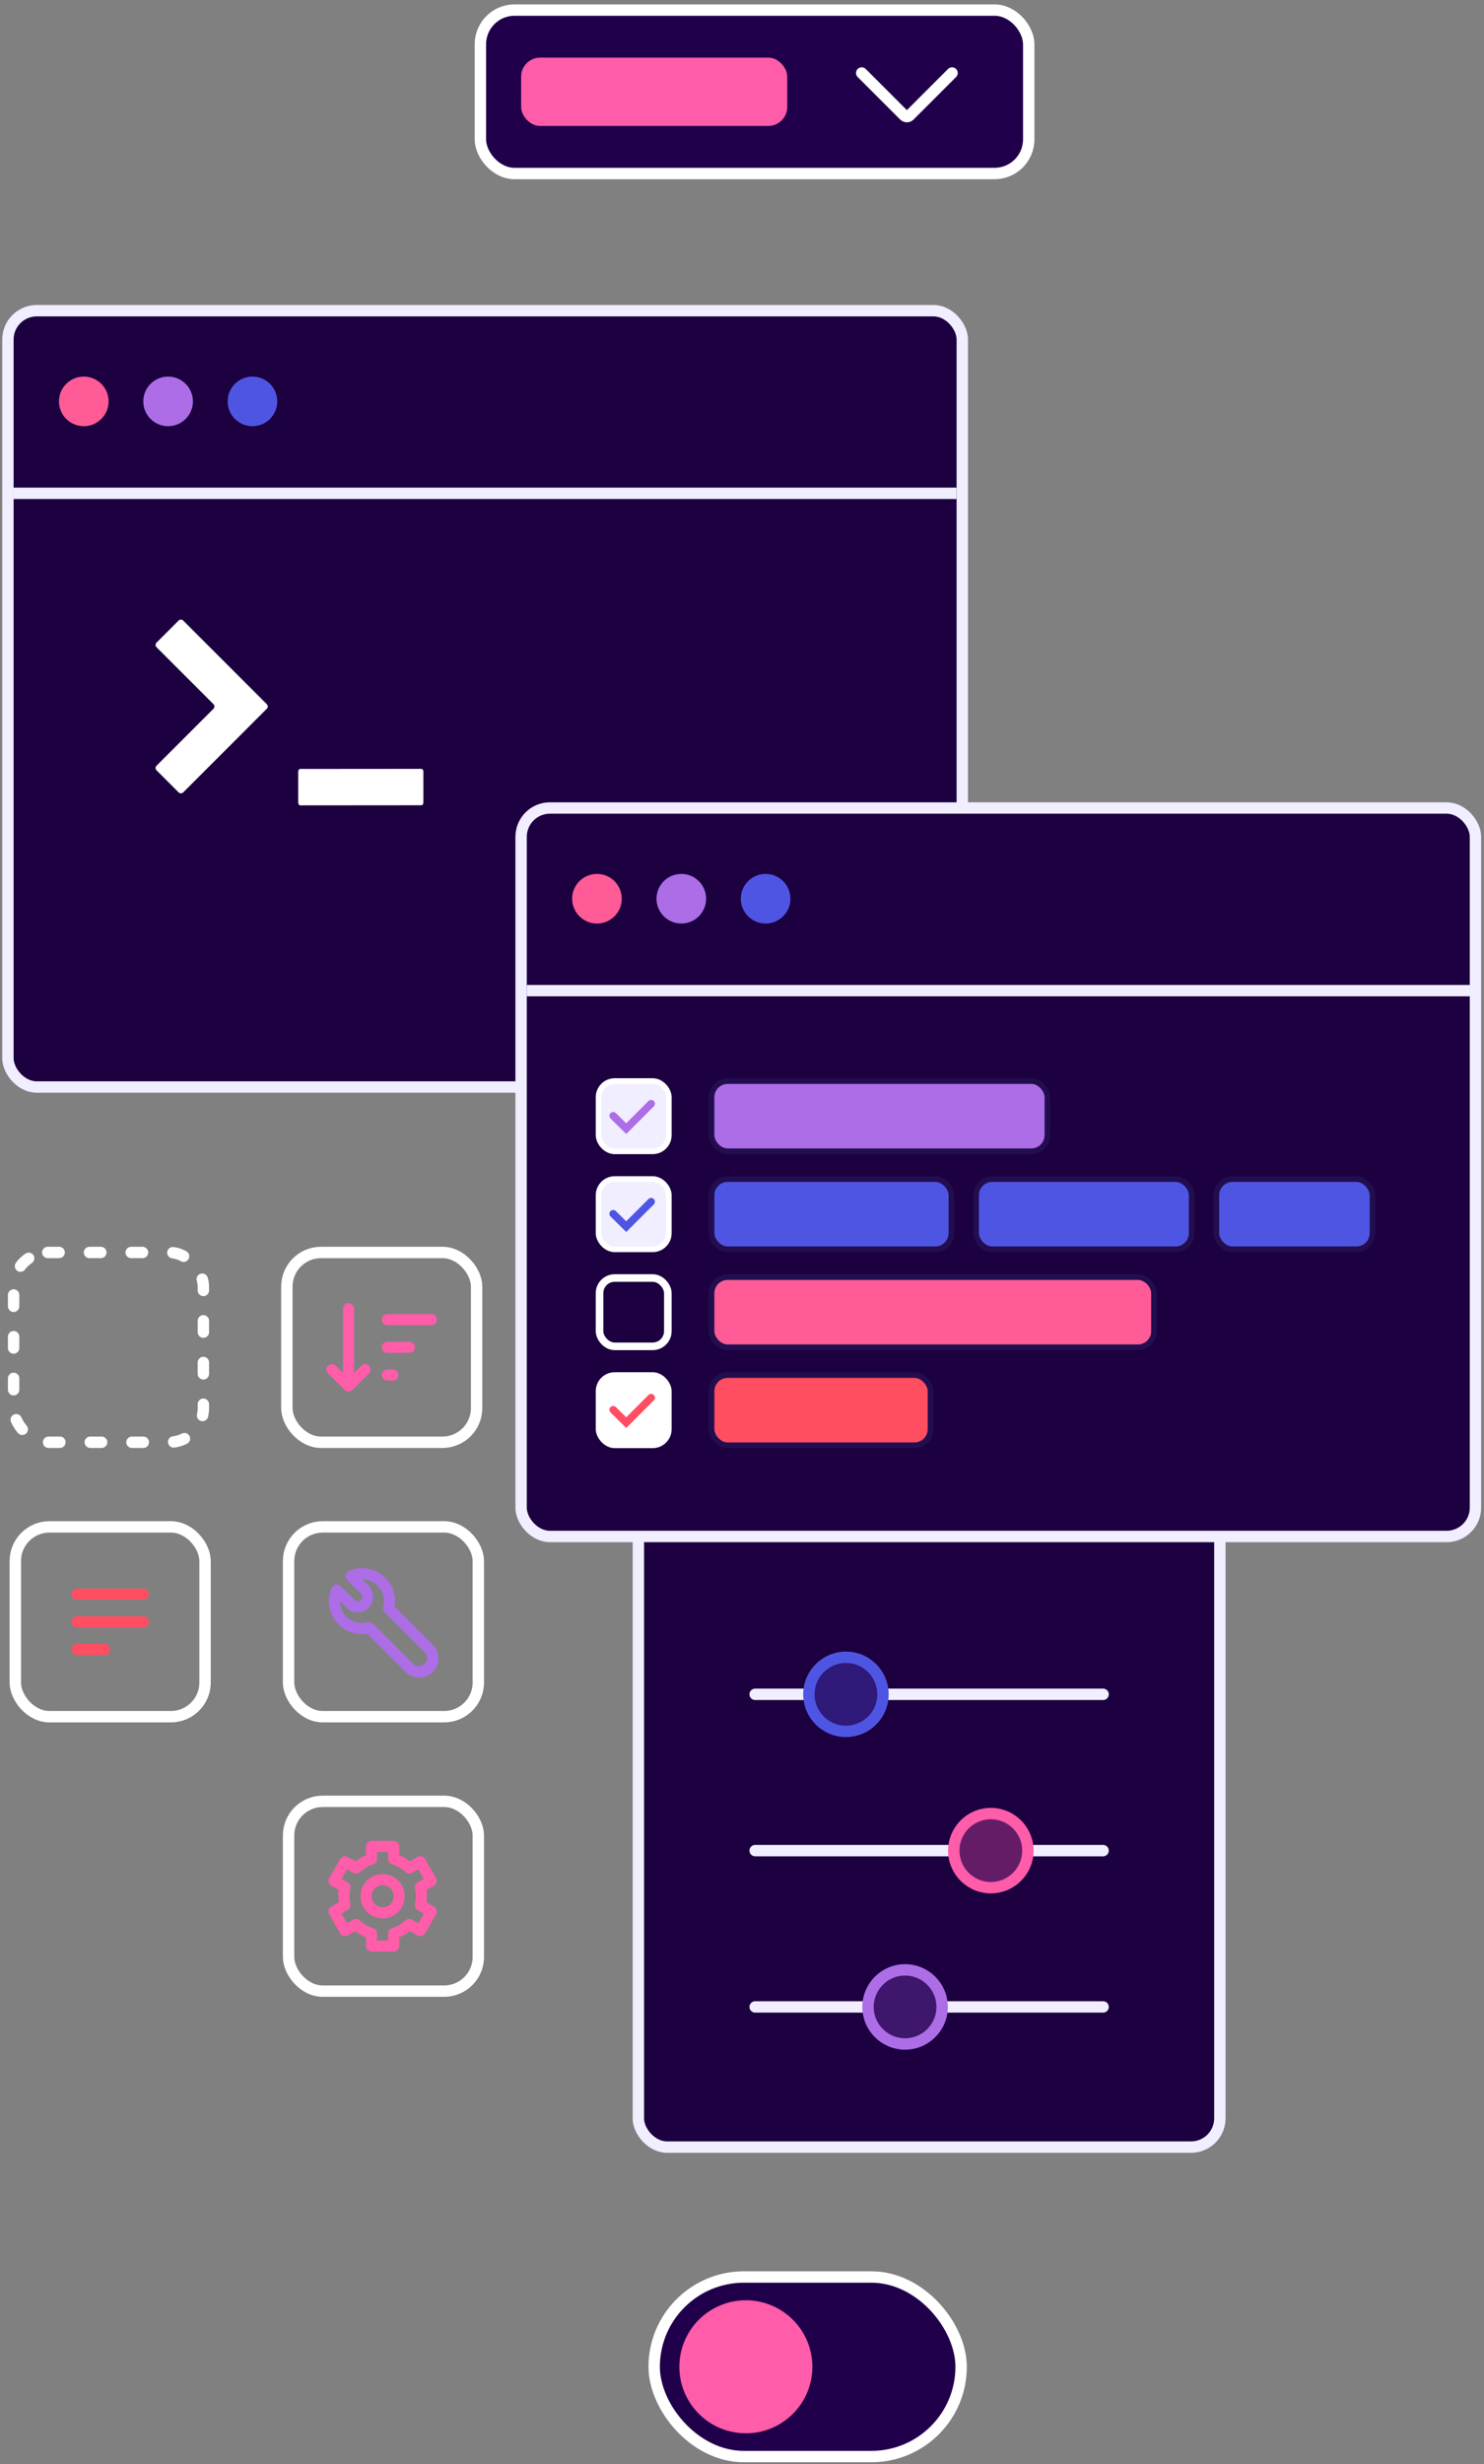 <svg xmlns="http://www.w3.org/2000/svg" width="200" height="332" fill="none" viewBox="0 0 200 332"><rect x="0" y="0" width="200" height="332" fill="#808080" stroke="none"/><rect width="78.374" height="94.803" x="86.03" y="194.5" fill="#1C0040" stroke="#F0EEFF" stroke-width="1.534" rx="3.886"/><path stroke="#F0EEFF" stroke-linecap="round" stroke-width="1.534" d="M101.773 228.294H148.665"/><path stroke="#F0EEFF" stroke-linecap="round" stroke-width="1.534" d="M101.773 249.354H148.665"/><path stroke="#F0EEFF" stroke-linecap="round" stroke-width="1.534" d="M101.773 270.414H148.665"/><circle cx="114.008" cy="228.294" r="4.993" fill="#2F1979" stroke="#4F55E3" stroke-width="1.534"/><circle cx="133.536" cy="249.354" r="4.993" fill="#641C67" stroke="#FF5CAA" stroke-width="1.534"/><circle cx="121.977" cy="270.414" r="4.993" fill="#3E176C" stroke="#AD6DE7" stroke-width="1.534"/><rect width="128.62" height="104.603" x="1.069" y="41.862" fill="#1C0040" stroke="#F0EEFF" stroke-width="1.534" rx="3.886"/><circle cx="11.292" cy="54.084" r="3.343" fill="#FF5C97"/><circle cx="22.655" cy="54.084" r="3.343" fill="#AD6DE7"/><circle cx="34.023" cy="54.084" r="3.343" fill="#4F55E3"/><path stroke="#F0EEFF" stroke-width="1.534" d="M1.836 66.47H128.922"/><path fill="#fff" fill-rule="evenodd" d="M40.191 103.984C40.191 103.776 40.31 103.607 40.458 103.607L56.793 103.594C56.94 103.594 57.06 103.763 57.06 103.971L57.061 108.124C57.061 108.333 56.942 108.502 56.795 108.502L40.46 108.515C40.312 108.515 40.193 108.346 40.193 108.138L40.191 103.984Z" clip-rule="evenodd"/><path fill="#fff" fill-rule="evenodd" d="M35.962 95.494C36.131 95.326 36.131 95.053 35.962 94.885L24.685 83.608C24.517 83.44 24.244 83.44 24.076 83.608L21.091 86.593C20.923 86.761 20.923 87.034 21.091 87.202L28.774 94.885C28.942 95.053 28.942 95.326 28.774 95.494L21.091 103.177C20.923 103.345 20.923 103.618 21.091 103.786L24.076 106.772C24.244 106.94 24.517 106.94 24.685 106.772L35.962 95.494Z" clip-rule="evenodd"/><rect width="41.367" height="24.196" x="88.164" y="306.804" fill="#21004B" stroke="#fff" stroke-width="1.534" rx="12.098"/><circle cx="100.521" cy="318.902" r="8.195" fill="#FF5CAA" stroke="#FF5CAA" stroke-width="1.534"/><rect width="73.902" height="22.021" x="64.742" y="1.359" fill="#21004B" stroke="#fff" stroke-width="1.534" rx="4.603"/><rect width="35.863" height="9.206" x="70.234" y="7.766" fill="#FF5CAA" rx="2.557"/><path stroke="#fff" stroke-linecap="round" stroke-linejoin="round" stroke-width="1.534" d="M116.133 9.836L121.86 15.563C122.06 15.763 122.383 15.763 122.583 15.563L128.31 9.836"/><rect width="25.573" height="25.573" x="38.66" y="168.757" stroke="#fff" stroke-width="1.534" rx="4.603"/><path fill="#FF5CAA" fill-rule="evenodd" d="M47.716 176.322C47.716 176.124 47.638 175.935 47.498 175.795C47.358 175.655 47.168 175.576 46.97 175.576C46.773 175.576 46.583 175.655 46.443 175.795C46.303 175.935 46.224 176.124 46.224 176.322V184.964L45.26 183.999C45.119 183.863 44.931 183.788 44.736 183.79C44.54 183.792 44.353 183.87 44.215 184.008C44.076 184.147 43.998 184.334 43.996 184.529C43.994 184.725 44.07 184.913 44.206 185.054L46.443 187.291C46.583 187.431 46.773 187.51 46.97 187.51C47.168 187.51 47.358 187.431 47.498 187.291L49.735 185.054C49.871 184.913 49.946 184.725 49.945 184.529C49.943 184.334 49.864 184.147 49.726 184.008C49.588 183.87 49.401 183.792 49.205 183.79C49.01 183.788 48.821 183.863 48.681 183.999L47.716 184.964V176.322ZM52.191 177.068C51.994 177.068 51.804 177.146 51.664 177.286C51.524 177.426 51.446 177.616 51.446 177.814C51.446 178.012 51.524 178.201 51.664 178.341C51.804 178.481 51.994 178.56 52.191 178.56H58.158C58.356 178.56 58.546 178.481 58.686 178.341C58.826 178.201 58.904 178.012 58.904 177.814C58.904 177.616 58.826 177.426 58.686 177.286C58.546 177.146 58.356 177.068 58.158 177.068H52.191ZM52.191 180.797C51.994 180.797 51.804 180.876 51.664 181.016C51.524 181.156 51.446 181.345 51.446 181.543C51.446 181.741 51.524 181.931 51.664 182.07C51.804 182.21 51.994 182.289 52.191 182.289H55.175C55.373 182.289 55.562 182.21 55.702 182.07C55.842 181.931 55.921 181.741 55.921 181.543C55.921 181.345 55.842 181.156 55.702 181.016C55.562 180.876 55.373 180.797 55.175 180.797H52.191ZM52.191 184.527C51.994 184.527 51.804 184.605 51.664 184.745C51.524 184.885 51.446 185.075 51.446 185.272C51.446 185.47 51.524 185.66 51.664 185.8C51.804 185.94 51.994 186.018 52.191 186.018H52.937C53.135 186.018 53.325 185.94 53.465 185.8C53.605 185.66 53.683 185.47 53.683 185.272C53.683 185.075 53.605 184.885 53.465 184.745C53.325 184.605 53.135 184.527 52.937 184.527H52.191Z" clip-rule="evenodd"/><rect width="25.573" height="25.573" x="38.891" y="205.734" stroke="#fff" stroke-width="1.534" rx="4.603"/><path fill="#AD6DE7" fill-rule="evenodd" d="M45.254 213.523C45.373 213.5 45.496 213.507 45.612 213.543C45.728 213.578 45.834 213.642 45.92 213.728L47.763 215.571C47.819 215.629 47.886 215.676 47.96 215.708C48.034 215.741 48.114 215.758 48.194 215.759C48.275 215.76 48.355 215.745 48.43 215.714C48.505 215.684 48.573 215.638 48.63 215.581C48.687 215.524 48.732 215.456 48.763 215.381C48.793 215.307 48.808 215.227 48.807 215.146C48.806 215.065 48.789 214.985 48.757 214.911C48.725 214.837 48.678 214.77 48.619 214.715L46.777 212.872C46.691 212.786 46.627 212.681 46.592 212.565C46.556 212.448 46.549 212.325 46.572 212.206C46.594 212.086 46.646 211.974 46.722 211.879C46.797 211.784 46.895 211.709 47.007 211.661C47.741 211.341 48.547 211.225 49.341 211.325C50.136 211.425 50.888 211.737 51.52 212.229C52.151 212.721 52.639 213.374 52.93 214.119C53.222 214.865 53.307 215.675 53.176 216.465L58.307 221.596C58.553 221.835 58.749 222.121 58.883 222.437C59.017 222.753 59.088 223.092 59.09 223.435C59.092 223.778 59.026 224.119 58.896 224.436C58.765 224.753 58.573 225.042 58.331 225.284C58.088 225.527 57.8 225.719 57.482 225.849C57.165 225.98 56.825 226.046 56.481 226.043C56.138 226.041 55.799 225.971 55.483 225.837C55.168 225.702 54.882 225.507 54.642 225.261L49.511 220.13C48.721 220.261 47.91 220.175 47.164 219.884C46.419 219.592 45.765 219.104 45.274 218.472C44.782 217.839 44.47 217.086 44.37 216.291C44.271 215.497 44.388 214.69 44.709 213.956C44.758 213.845 44.833 213.747 44.928 213.672C45.023 213.596 45.135 213.545 45.254 213.523V213.523ZM45.828 215.746C45.829 216.2 45.934 216.648 46.135 217.054C46.337 217.461 46.629 217.816 46.99 218.091C47.35 218.367 47.77 218.556 48.215 218.643C48.66 218.73 49.12 218.714 49.558 218.595C49.684 218.561 49.818 218.561 49.945 218.595C50.071 218.629 50.187 218.696 50.28 218.789L55.697 224.206C55.905 224.402 56.181 224.509 56.468 224.504C56.753 224.5 57.026 224.385 57.229 224.182C57.431 223.98 57.546 223.707 57.551 223.421C57.555 223.135 57.448 222.859 57.252 222.651L51.836 217.233C51.743 217.141 51.676 217.025 51.642 216.899C51.608 216.772 51.608 216.639 51.642 216.512C51.76 216.074 51.777 215.615 51.689 215.17C51.602 214.725 51.414 214.306 51.139 213.946C50.864 213.585 50.51 213.293 50.103 213.091C49.697 212.89 49.25 212.784 48.797 212.783L49.675 213.66C50.068 214.053 50.289 214.587 50.289 215.143C50.289 215.699 50.068 216.233 49.675 216.626C49.281 217.02 48.748 217.241 48.192 217.241C47.635 217.241 47.102 217.02 46.708 216.626L45.828 215.746Z" clip-rule="evenodd"/><rect width="25.573" height="25.573" x="38.891" y="242.712" stroke="#fff" stroke-width="1.534" rx="4.603"/><path fill="#FF5CAA" fill-rule="evenodd" d="M50.075 248.04C49.877 248.04 49.688 248.118 49.548 248.258C49.408 248.398 49.329 248.588 49.329 248.786V249.966C48.815 250.174 48.332 250.453 47.895 250.795L46.873 250.204C46.701 250.106 46.498 250.079 46.307 250.13C46.115 250.181 45.953 250.306 45.854 250.477L44.362 253.061C44.263 253.232 44.236 253.436 44.288 253.627C44.339 253.818 44.464 253.981 44.635 254.08L45.657 254.67C45.58 255.22 45.58 255.777 45.657 256.327L44.635 256.916C44.55 256.965 44.476 257.031 44.416 257.108C44.356 257.186 44.312 257.275 44.287 257.37C44.262 257.464 44.255 257.563 44.268 257.66C44.281 257.757 44.313 257.851 44.362 257.936L45.854 260.52C45.953 260.691 46.115 260.816 46.307 260.867C46.498 260.918 46.701 260.892 46.873 260.793L47.895 260.202C48.328 260.541 48.811 260.821 49.329 261.031V262.211C49.329 262.409 49.408 262.599 49.548 262.739C49.688 262.879 49.877 262.957 50.075 262.957H53.059C53.257 262.957 53.446 262.879 53.586 262.739C53.726 262.599 53.805 262.409 53.805 262.211V261.031C54.319 260.823 54.802 260.544 55.239 260.202L56.261 260.793C56.433 260.892 56.636 260.918 56.827 260.867C57.019 260.816 57.181 260.691 57.28 260.52L58.772 257.936C58.871 257.765 58.898 257.561 58.847 257.37C58.795 257.179 58.67 257.016 58.499 256.917L57.477 256.327C57.554 255.777 57.554 255.22 57.477 254.67L58.499 254.081C58.584 254.032 58.658 253.966 58.718 253.889C58.778 253.811 58.822 253.722 58.847 253.627C58.872 253.533 58.879 253.434 58.866 253.337C58.853 253.24 58.821 253.146 58.772 253.061L57.28 250.477C57.181 250.306 57.019 250.181 56.827 250.13C56.636 250.079 56.433 250.106 56.261 250.204L55.239 250.795C54.802 250.453 54.319 250.174 53.805 249.966V248.786C53.805 248.588 53.726 248.398 53.586 248.258C53.446 248.118 53.257 248.04 53.059 248.04H50.075ZM50.821 250.494V249.532H52.313V250.494C52.313 250.654 52.365 250.811 52.461 250.94C52.557 251.068 52.692 251.163 52.846 251.208C53.518 251.409 54.133 251.765 54.642 252.247C54.758 252.357 54.907 252.427 55.067 252.446C55.227 252.465 55.388 252.431 55.528 252.351L56.361 251.869L57.107 253.161L56.274 253.642C56.135 253.722 56.026 253.845 55.962 253.993C55.899 254.14 55.884 254.304 55.921 254.46C56.084 255.143 56.084 255.854 55.921 256.537C55.884 256.693 55.899 256.857 55.962 257.004C56.026 257.152 56.135 257.275 56.274 257.355L57.107 257.836L56.361 259.128L55.527 258.646C55.388 258.566 55.226 258.533 55.067 258.551C54.907 258.57 54.758 258.64 54.642 258.751C54.133 259.233 53.518 259.588 52.846 259.789C52.692 259.835 52.557 259.929 52.461 260.058C52.365 260.186 52.313 260.343 52.313 260.503V261.465H50.821V260.503C50.821 260.343 50.769 260.186 50.673 260.058C50.577 259.929 50.442 259.835 50.288 259.789C49.616 259.588 49.001 259.233 48.493 258.751C48.376 258.64 48.227 258.57 48.067 258.551C47.907 258.532 47.746 258.566 47.606 258.646L46.773 259.128L46.027 257.836L46.86 257.355C46.999 257.275 47.108 257.152 47.172 257.004C47.235 256.857 47.25 256.693 47.213 256.537C47.05 255.854 47.05 255.143 47.213 254.46C47.25 254.304 47.235 254.14 47.172 253.993C47.108 253.845 46.999 253.722 46.86 253.642L46.027 253.161L46.773 251.869L47.606 252.351C47.746 252.431 47.907 252.465 48.067 252.446C48.227 252.427 48.376 252.357 48.493 252.247C49.001 251.765 49.616 251.409 50.288 251.208C50.442 251.163 50.577 251.068 50.673 250.94C50.769 250.811 50.821 250.654 50.821 250.494ZM50.075 255.499C50.075 255.103 50.232 254.723 50.512 254.444C50.792 254.164 51.171 254.007 51.567 254.007C51.963 254.007 52.342 254.164 52.622 254.444C52.902 254.723 53.059 255.103 53.059 255.499C53.059 255.894 52.902 256.274 52.622 256.553C52.342 256.833 51.963 256.99 51.567 256.99C51.171 256.99 50.792 256.833 50.512 256.553C50.232 256.274 50.075 255.894 50.075 255.499ZM51.567 252.515C50.776 252.515 50.017 252.829 49.457 253.389C48.898 253.948 48.584 254.707 48.584 255.499C48.584 256.29 48.898 257.049 49.457 257.608C50.017 258.168 50.776 258.482 51.567 258.482C52.358 258.482 53.117 258.168 53.677 257.608C54.236 257.049 54.55 256.29 54.55 255.499C54.55 254.707 54.236 253.948 53.677 253.389C53.117 252.829 52.358 252.515 51.567 252.515V252.515Z" clip-rule="evenodd"/><rect width="25.573" height="25.573" x="2.063" y="205.734" stroke="#fff" stroke-width="1.534" rx="4.603"/><path fill="#FF4E62" fill-rule="evenodd" d="M9.629 214.791C9.629 214.594 9.707 214.404 9.847 214.264C9.987 214.124 10.177 214.046 10.375 214.046H19.325C19.523 214.046 19.713 214.124 19.852 214.264C19.992 214.404 20.071 214.594 20.071 214.791C20.071 214.989 19.992 215.179 19.852 215.319C19.713 215.459 19.523 215.537 19.325 215.537H10.375C10.177 215.537 9.987 215.459 9.847 215.319C9.707 215.179 9.629 214.989 9.629 214.791ZM9.629 218.521C9.629 218.323 9.707 218.133 9.847 217.993C9.987 217.853 10.177 217.775 10.375 217.775H19.325C19.523 217.775 19.713 217.853 19.852 217.993C19.992 218.133 20.071 218.323 20.071 218.521C20.071 218.719 19.992 218.908 19.852 219.048C19.713 219.188 19.523 219.267 19.325 219.267H10.375C10.177 219.267 9.987 219.188 9.847 219.048C9.707 218.908 9.629 218.719 9.629 218.521ZM9.629 222.25C9.629 222.052 9.707 221.863 9.847 221.723C9.987 221.583 10.177 221.504 10.375 221.504H14.104C14.302 221.504 14.492 221.583 14.632 221.723C14.771 221.863 14.85 222.052 14.85 222.25C14.85 222.448 14.771 222.638 14.632 222.777C14.492 222.917 14.302 222.996 14.104 222.996H10.375C10.177 222.996 9.987 222.917 9.847 222.777C9.707 222.638 9.629 222.448 9.629 222.25Z" clip-rule="evenodd"/><rect width="25.573" height="25.573" x="1.836" y="168.757" stroke="#fff" stroke-dasharray="1.53 4.09" stroke-linecap="round" stroke-width="1.534" rx="4.603"/><rect width="128.62" height="98.154" x="70.229" y="108.871" fill="#1C0040" stroke="#F0EEFF" stroke-width="1.534" rx="3.886"/><rect width="9.462" height="9.462" x="80.673" y="145.663" fill="#F0EEFF" stroke="#fff" stroke-width=".767" rx="2.174"/><path stroke="#AD6DE7" stroke-linecap="round" stroke-width="1.023" d="M82.641 150.339L84.396 152.074L87.753 148.714"/><rect width="9.462" height="9.462" x="80.673" y="158.868" fill="#F0EEFF" stroke="#fff" stroke-width=".767" rx="2.174"/><path stroke="#4F55E3" stroke-linecap="round" stroke-width="1.023" d="M82.641 163.544L84.396 165.279L87.753 161.919"/><rect width="9.206" height="9.206" x="80.8" y="172.2" stroke="#fff" stroke-width="1.023" rx="2.046"/><rect width="10.229" height="10.229" x="80.289" y="184.894" fill="#fff" rx="2.557"/><path stroke="#FF4E62" stroke-linecap="round" stroke-width="1.023" d="M82.641 189.953L84.396 191.689L87.753 188.328"/><rect width="45.265" height="9.462" x="95.895" y="145.663" fill="#AD6DE7" stroke="#220E4F" stroke-width=".767" rx="2.174"/><rect width="32.33" height="9.462" x="95.895" y="158.868" fill="#4F55E3" stroke="#220E4F" stroke-width=".767" rx="2.174"/><rect width="29.057" height="9.462" x="131.548" y="158.868" fill="#4F55E3" stroke="#220E4F" stroke-width=".767" rx="2.174"/><rect width="21.044" height="9.462" x="163.93" y="158.868" fill="#4F55E3" stroke="#220E4F" stroke-width=".767" rx="2.174"/><rect width="59.63" height="9.462" x="95.895" y="172.073" fill="#FF5C97" stroke="#220E4F" stroke-width=".767" rx="2.174"/><rect width="29.515" height="9.462" x="95.895" y="185.277" fill="#FF4E62" stroke="#220E4F" stroke-width=".767" rx="2.174"/><circle cx="80.452" cy="121.094" r="3.343" fill="#FF5C97"/><circle cx="91.82" cy="121.094" r="3.343" fill="#AD6DE7"/><circle cx="103.183" cy="121.094" r="3.343" fill="#4F55E3"/><path stroke="#F0EEFF" stroke-width="1.534" d="M70.996 133.48H198.082"/></svg>